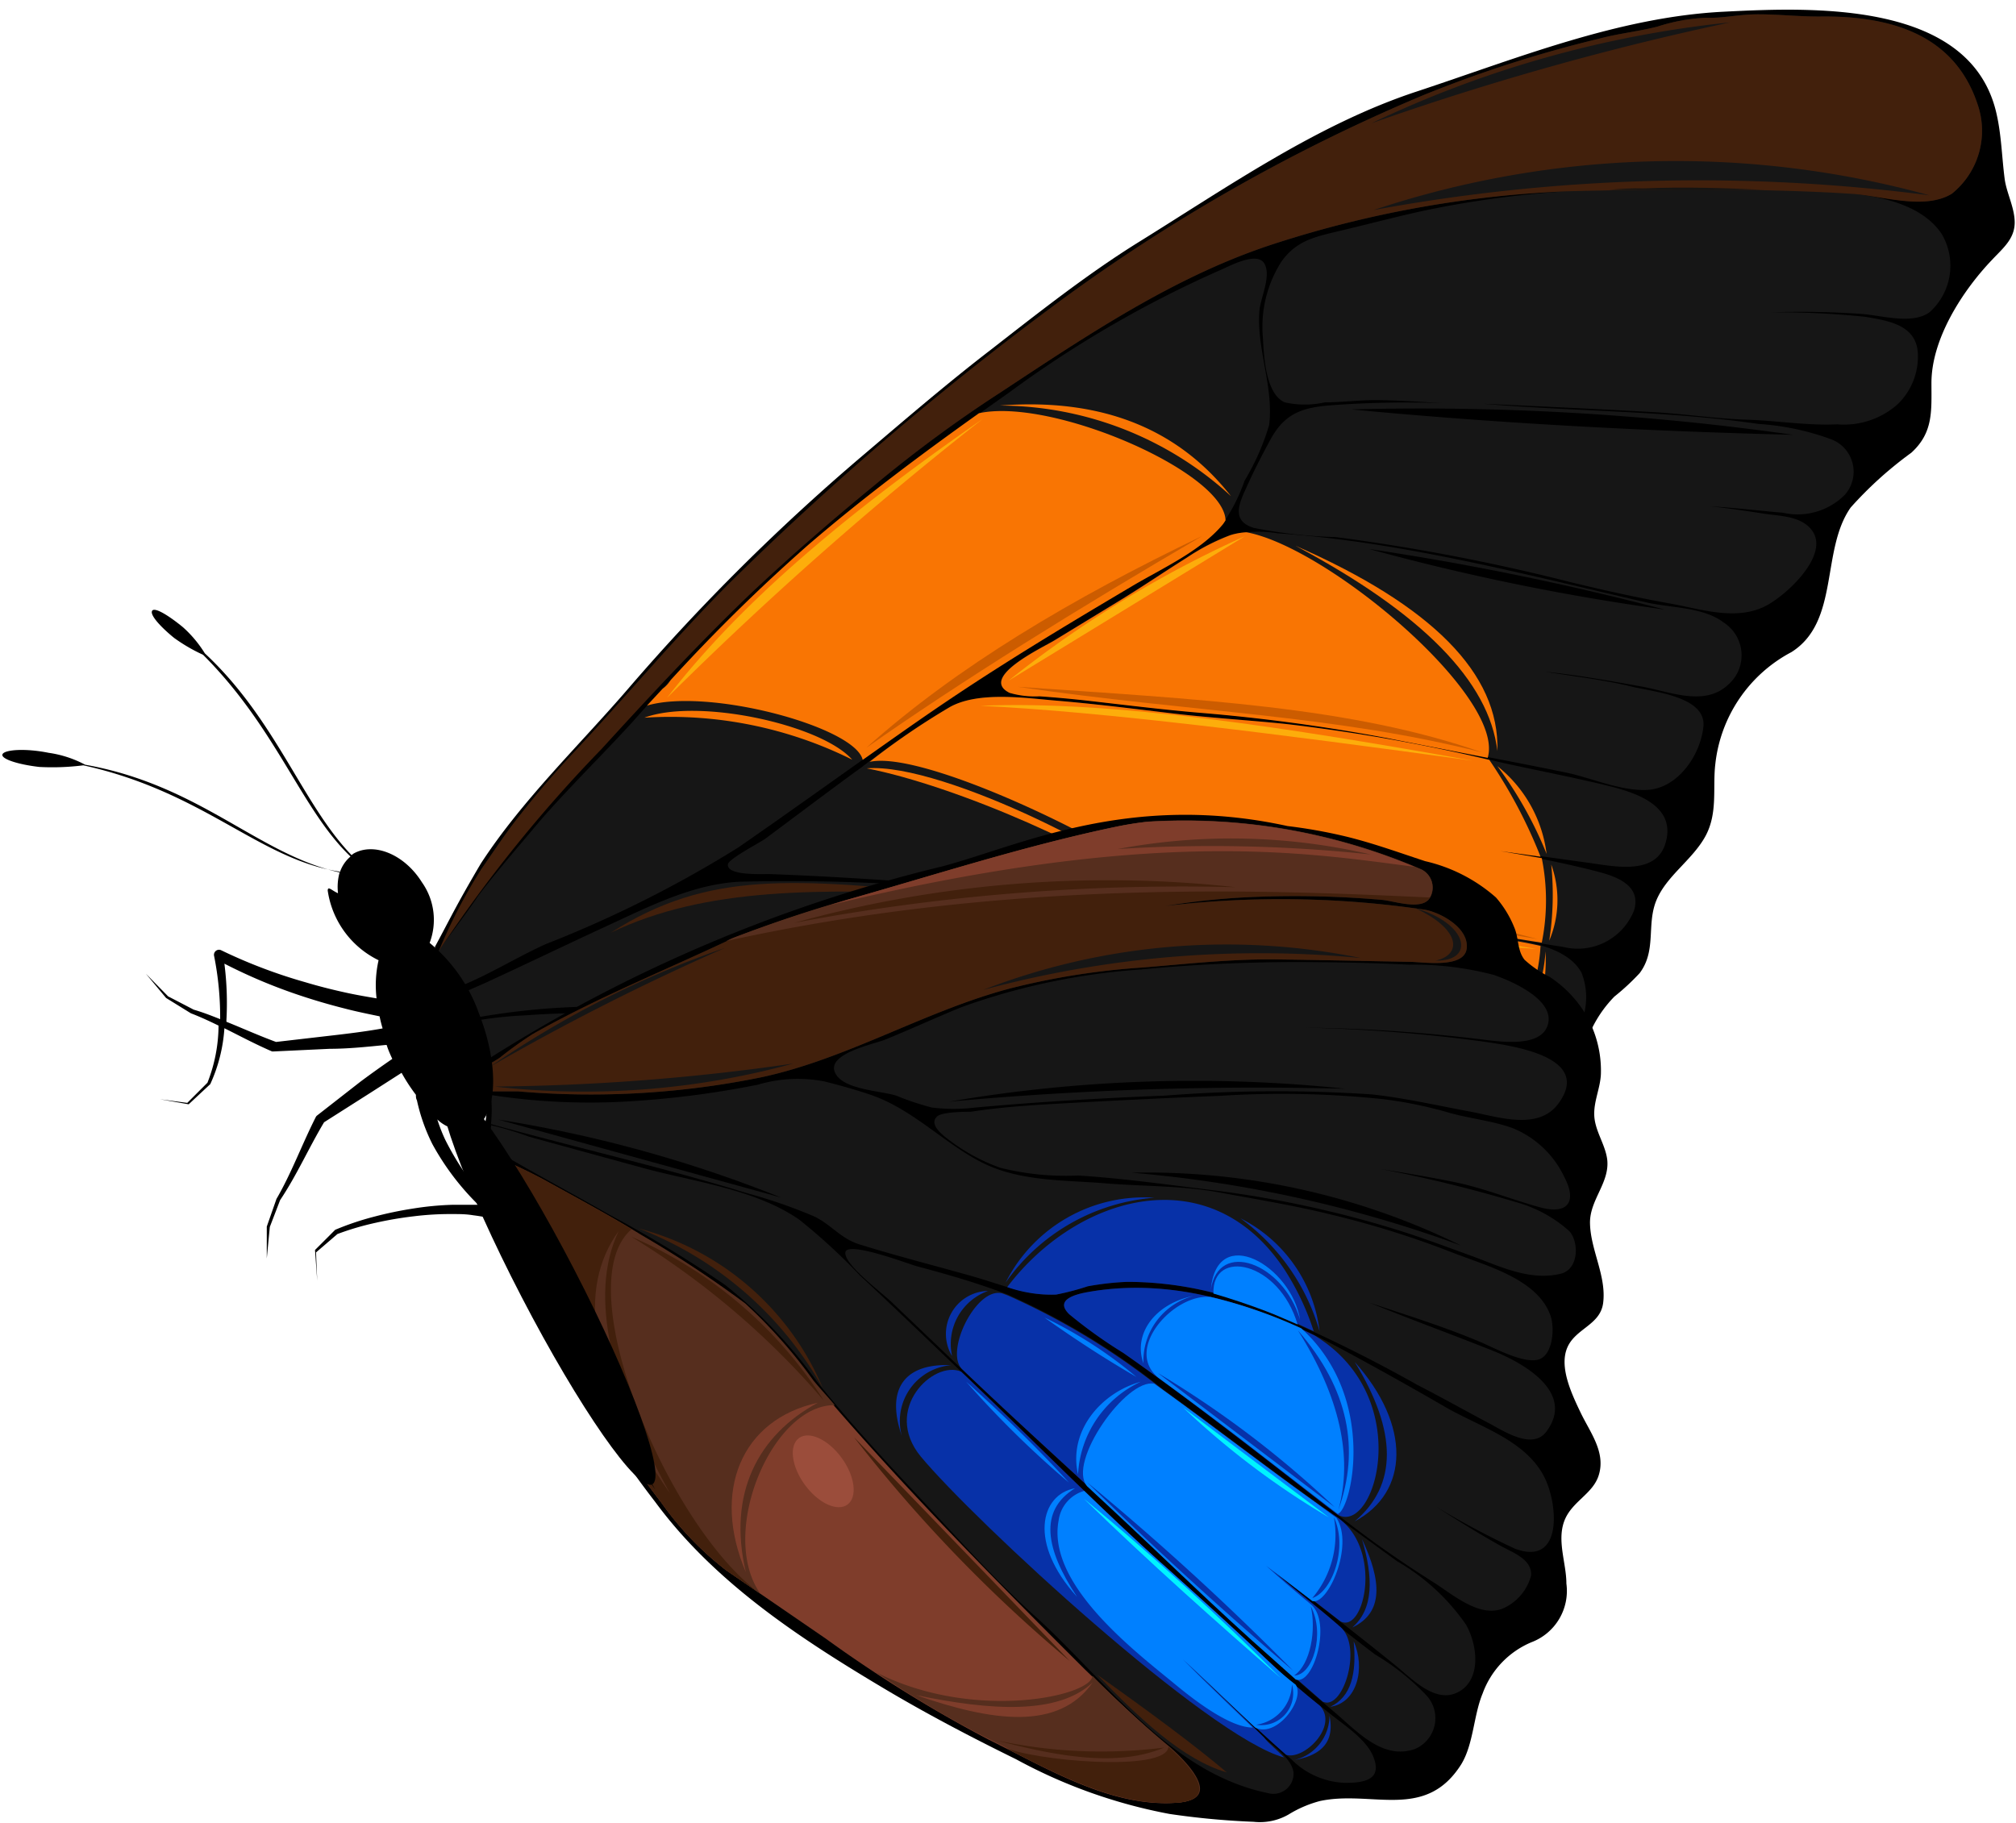 <svg xmlns="http://www.w3.org/2000/svg" viewBox="-0.13 -0.48 99.9 90.356"><defs><radialGradient id="a" cx="68.71" cy="100.33" r="2.73" gradientTransform="rotate(12.57 491.117 121.528)" gradientUnits="userSpaceOnUse"><stop offset=".57" stop-color="#161412"/><stop offset=".8" stop-color="#161412"/><stop offset="1" stop-color="#161412"/></radialGradient></defs><title>Depositphotos_102901012_19</title><g data-name="Layer 2"><g data-name="—ÎÓÈ_1"><path d="M99.7 10.4c-.05-.69-.4-1.35-.49-2-.14-1.07-.16-2.16-.4-3.22C97.56-.48 89.64-.12 85.29.1 80.07.36 75 2.43 70.06 4.06s-9.42 4.77-13.83 7.5c-2.5 1.56-4.88 3.44-7.23 5.27-2.16 1.66-4.23 3.44-6.3 5.2A105 105 0 0 0 31 33.65c-2.4 2.79-5.26 5.52-7.31 8.68-1.26 2.14-1.49 2.68-2.27 4.12a11.36 11.36 0 0 1 .44 6.34c11.62-1 31.26 6.91 37.19 7.72 1.34.18 2.68.42 4 .48 4.26.2 9.5-.22 12.48-3.63a10.07 10.07 0 0 0 2.23-3.91 22.91 22.91 0 0 1 .87-2.68 6 6 0 0 1 1.24-1.86 11.46 11.46 0 0 0 1.25-1.16c.85-1.13.33-2.4.83-3.61s1.78-2 2.42-3.16.36-2.43.5-3.59a7.15 7.15 0 0 1 3.77-5.55c2.4-1.51 1.45-5.06 2.94-7.17a18.88 18.88 0 0 1 3-2.71c1.1-1 1-2.07 1-3.46 0-2.18 1.53-4.56 3-6.1.58-.62 1.19-1.09 1.12-2z"/><path d="M62.28 14.91c.06-.65.58-1.67.26-2.3s-1.55 0-2.12.26A55.16 55.16 0 0 0 49.84 19c-3.4 2.39-6.74 4.83-9.9 7.54a101.1 101.1 0 0 0-8.7 8.73c-1.52 1.67-3.13 3.23-4.61 4.93-1 1.2-2.08 2.43-3.05 3.7-.62.94-1.84 2.51-2 2.77a5.28 5.28 0 0 1 .75 1.86c1.59-.58 3.07-1.54 4.61-2.23a57.87 57.87 0 0 0 9.5-4.77c3.26-2.25 6.45-4.59 9.72-6.82s6.52-4.21 9.84-6.18c1.46-.86 3.32-1.7 4.42-3a8.56 8.56 0 0 0 1.12-2.18 12 12 0 0 0 1.22-2.76c.24-1.89-.64-3.81-.48-5.68z" fill="#161616"/><path d="M97.87 4.7C96.69 1.12 93.38.29 90 .34c-1 0-2-.11-3-.11s-1.71.2-2.58.17A9 9 0 0 0 82 .84c-.95.24-1.92.34-2.86.59a61.28 61.28 0 0 0-8.77 2.82 87.79 87.79 0 0 0-18.5 10.58 149.82 149.82 0 0 0-15.8 13.54c-2.71 2.71-5.17 5.67-7.79 8.47a45.34 45.34 0 0 0-3.07 3.63c-.53.71-1 1.43-1.52 2.17a3.35 3.35 0 0 1-.05 1 87 87 0 0 1 6-7.06c2.41-2.64 4.85-5.27 7.43-7.74 2-1.88 4-3.61 6.12-5.35A65.94 65.94 0 0 1 49.4 19c4.31-2.84 8.67-5.8 13.62-7.4A54.12 54.12 0 0 1 77.53 9a49.54 49.54 0 0 0-7.28 1c-1.3.29-2.59.63-3.89.94s-2.24.48-3 1.56a6 6 0 0 0-.91 3.74c.05.9.12 2.79 1.08 3.22a4.58 4.58 0 0 0 2 0c.8 0 1.59-.1 2.39-.11 1.16 0 2.32.09 3.47.15a51.14 51.14 0 0 0-5.2.08c-1.56.1-2.56.27-3.34 1.68-.42.77-.83 1.56-1.19 2.36s-.82 1.7.33 2.06a23.83 23.83 0 0 0 4.08.46 99.26 99.26 0 0 1 11.62 2.23c1.64.4 3.27.76 4.93 1.06 1.5.27 3.23.86 4.69.15 1-.48 3.25-2.52 2.36-3.76-.53-.73-1.58-.72-2.37-.84s-1.81-.28-2.72-.37c1.21.07 2.42.22 3.63.32a3.3 3.3 0 0 0 3.09-.9 1.72 1.72 0 0 0-.64-2.72 12.76 12.76 0 0 0-3.66-.78c-4.5-.66-9.11-.61-13.64-1 2.84.13 5.68.26 8.52.42 1.52.09 3 .32 4.55.37s3 .3 4.48.23a4 4 0 0 0 3-1 3.28 3.28 0 0 0 1-2.4c0-1.5-1.4-1.73-2.62-1.93a41.56 41.56 0 0 0-4.7-.22 43.51 43.51 0 0 1 4.53.08c1 .07 2.48.54 3.36-.08a3.09 3.09 0 0 0 .61-3.88c-.92-1.39-2.84-1.83-4.39-2 1.48.11 3.54.81 4.89 0a4 4 0 0 0 1.28-4.42z" fill="#161616"/><path d="M85.28 30.37c-1-.77-2.64-.72-3.85-1-6-1.38-12.09-3-18.26-3.42a6 6 0 0 0-2.33.08 10.5 10.5 0 0 0-2.17 1.12c-1.1.69-2.17 1.42-3.28 2.1l-3.28 2c-.59.36-3.76 1.84-2.22 2.6a4.52 4.52 0 0 0 1.48.17q1.29.09 2.58.24c1.76.2 3.52.42 5.29.57a89.13 89.13 0 0 1 9.24 1.24c3 .58 6 1.12 9 1.74 1.24.26 2.7.92 4 .86 1.54-.07 2.66-1.74 2.8-3.14V36v-.47c.15-1.53-2.61-1.73-3.63-2-1.38-.33-2.81-.49-4.21-.72 1.61.17 3.2.45 4.8.74 1.38.25 3.09 1 4.26-.09a1.93 1.93 0 0 0-.22-3.09z" fill="#161616"/><path d="M79.49 38.45c-1.79-.44-3.6-.77-5.4-1.18a89.1 89.1 0 0 0-10.51-1.87c-1.86-.19-3.72-.3-5.58-.52s-3.81-.47-5.72-.63c-1.57-.13-3.89-.48-5.32.3a43.33 43.33 0 0 0-4.4 3c-1.6 1.16-3.18 2.36-4.77 3.54-.24.18-1.83 1-1.85 1.27-.06.58 1.73.47 2.08.48 7 .26 14 1 21 1.47 4.22.3 8.41.71 12.61 1.25 1.9.25 3.8.6 5.7.89a3 3 0 0 0 3.51-1.8c.38-1.22-.82-1.67-1.72-1.91-1.63-.43-3.29-.74-4.94-1.07l4.54.63c1.25.18 3.28.59 3.7-1.06.5-1.84-1.58-2.46-2.93-2.79z" fill="#161616"/><path d="M72.18 45.83c-3.64-.42-7.3-.85-11-1.12-2.28-.17-4.58-.24-6.84-.43-2.07-.17-4.11-.49-6.19-.64a94.72 94.72 0 0 0-11.65-.42c-2.3.12-4.45 1.22-6.51 2.17s-4 1.89-6 2.81c-.5.23-1.07.46-1.62.73a7.69 7.69 0 0 1 .07 1.22 35.87 35.87 0 0 1 4.59-.65c8.05-.58 16 1.48 23.72 3.31a110.11 110.11 0 0 0 14.65 2.43 44.87 44.87 0 0 0 6.24 0c2.3-.1 4.4-.06 5.6-2.35a15.87 15.87 0 0 0 .88-2.46 3.32 3.32 0 0 0 .12-2.7c-.94-1.73-4.36-1.73-6.06-1.9z" fill="#161616"/><path d="M72.9 55.58a111.36 111.36 0 0 1-12.44-.67c-4.28-.63-8.5-1.39-12.73-2.33-7.23-1.6-14.33-3.3-21.79-2.74a19.76 19.76 0 0 0-3.44.45 8.76 8.76 0 0 1-.2 1.59c0 .17-.08.34-.13.51h.05a46.37 46.37 0 0 1 10.17.61 91.58 91.58 0 0 1 12.71 3.11c4.4 1.28 8.73 3 13.23 3.86-.34-.07-1-.21 0 0a29.16 29.16 0 0 0 5.62.69A35.14 35.14 0 0 0 69.5 60a9.26 9.26 0 0 0 4.87-2c.34-.33 1.16-1.12 1.12-1.66-.07-.91-1.93-.73-2.59-.76z" fill="#161616"/><path d="M48.38 20c-2.89 2.06-5.73 4.18-8.43 6.5a86.31 86.31 0 0 0-6.84 6.72l-.11.15a1.35 1.35 0 0 1-.29.28l-.78.84c3.05-.9 10.32 1.06 10.69 2.69 1.19-.84 2.37-1.68 3.57-2.5 3.2-2.19 6.49-4.16 9.83-6.14 1.46-.86 3.32-1.7 4.42-3 .06-.07.11-.15.16-.23-.06-2.39-8.6-6.1-12.22-5.31z" fill="#f97503"/><path d="M61.64 25.9a3.08 3.08 0 0 0-.79.14 10.5 10.5 0 0 0-2.17 1.12c-1.1.69-2.17 1.42-3.28 2.1l-3.28 2c-.59.36-3.76 1.84-2.22 2.6a4.52 4.52 0 0 0 1.48.17q1.29.09 2.58.24c1.76.2 3.52.42 5.29.57a89.13 89.13 0 0 1 9.24 1.24l5.1 1c.9-3.01-7.9-10.43-11.95-11.18z" fill="#f97503"/><path d="M74.21 41.7l2 .28a24.39 24.39 0 0 0-2.54-4.8 86.53 86.53 0 0 0-10.09-1.78c-1.86-.19-3.72-.3-5.58-.52s-3.81-.47-5.72-.63c-1.57-.13-3.89-.48-5.32.3a36 36 0 0 0-4 2.73c3.06-.69 15.12 5.46 15.54 7h.54c4.22.3 8.41.71 12.61 1.25 1.54.2 3.08.47 4.62.71a10.57 10.57 0 0 0 0-4.19z" fill="#f97503"/><path d="M72.18 45.83c-3.64-.42-7.3-.85-11-1.12l-2.31-.14c4.8 4.31 16.77 11.09 17.34 1.83a25.24 25.24 0 0 0-4.03-.57z" fill="#f97503"/><path d="M90 .34c-1 0-2-.11-3-.11s-1.71.2-2.58.17A9 9 0 0 0 82 .84c-.95.24-1.92.34-2.86.59a61.28 61.28 0 0 0-8.77 2.82 87.79 87.79 0 0 0-18.5 10.58 149.8 149.8 0 0 0-15.8 13.54c-2.71 2.71-5.17 5.67-7.79 8.47a45.35 45.35 0 0 0-3.07 3.63c-.53.71-1 1.43-1.52 2.17a26.21 26.21 0 0 0-2.07 4 69.64 69.64 0 0 1 8.06-10c2.41-2.64 4.85-5.27 7.43-7.74 2-1.88 4-3.61 6.12-5.35A65.94 65.94 0 0 1 49.4 19c4.31-2.84 8.67-5.8 13.62-7.4A54.11 54.11 0 0 1 77.53 9c3.58-.09 9.47-.18 14.16.13 1.48.11 3.54.81 4.89 0a4 4 0 0 0 1.29-4.43C96.69 1.12 93.38.29 90 .34z" fill="#42200c"/><path d="M79.58 8.93h7.73c-2-.09-4-.16-6-.07-.56-.02-1.15.02-1.73.07z" fill="url(#a)"/><path d="M67.94 9.93a88.66 88.66 0 0 1 27.54-.73 47.35 47.35 0 0 0-27.54.73z" fill="#161616"/><path d="M85.6.63a54 54 0 0 0-17.77 5 142.92 142.92 0 0 1 17.77-5z" fill="#161616"/><path d="M88.73 21.07a131.34 131.34 0 0 0-21.9-1.26c7 .67 14.32 1.07 21.9 1.26z"/><path d="M67.72 26.73a114.37 114.37 0 0 0 14.64 3 137.83 137.83 0 0 0-14.64-3z"/><path d="M69.08 55.07c-7.19-.83-14.68-2-22.38-3.51a94.53 94.53 0 0 0 22.38 3.51z"/><path d="M47.47 43.86c-8.28-.8-12.47-1.22-17.34 1.89 4.7-2.27 10.37-2.19 17.34-1.89z" fill="#42200c"/><path d="M69.14 50.92a34 34 0 0 1-10.23-5.84 18.48 18.48 0 0 0 10.23 5.84z" fill="#f97503"/><path d="M71.59 51.32c3.66.37 5-1.45 4.87-4.65-.24 3.08-1.7 4.82-4.87 4.65z" fill="#f97503"/><path d="M74.07 37.49a19.5 19.5 0 0 1 2.44 4.35 6.61 6.61 0 0 0-2.44-4.35z" fill="#f97503"/><path d="M76.64 46.14a5.18 5.18 0 0 0 .1-3.77 14.92 14.92 0 0 1-.1 3.77z" fill="#f97503"/><path d="M64.07 26.57q9.4 5 10 10.17c.12-3.84-3.27-7.22-10-10.17z" fill="#f97503"/><path d="M49.41 19.62a17 17 0 0 1 11.46 4.49c-2.55-3.25-6.27-4.89-11.46-4.49z" fill="#f97503"/><path d="M42.82 37.6c4.39.85 11.92 4.13 14.72 6.49-1-1.68-10.92-6.8-14.72-6.49z" fill="#f97503"/><path d="M31.8 35.09a20.2 20.2 0 0 1 10.3 2.08c-1.54-1.75-7.65-3.07-10.3-2.08z" fill="#f97503"/><path d="M72.84 37.22c-9.09-1.63-17.85-3-24.39-2.72 5.99.28 14.88 1.41 24.39 2.72z" fill="#fdad0b"/><path d="M76 46.55a130 130 0 0 0-16.19-1.67c4.92.69 10.4 1.22 16.19 1.67z" fill="#fdad0b"/><path d="M49.84 33.26l11.71-7.16a54.5 54.5 0 0 0-11.71 7.16z" fill="#fdad0b"/><path d="M48.57 20.28c-6.22 4.32-11.8 8.82-15.65 13.83a178.82 178.82 0 0 1 15.65-13.83z" fill="#fdad0b"/><path d="M50.31 33.56c8.59 1.26 15.69 1.39 23 3.25-6.46-2.27-14.14-2.64-23-3.25z" fill="#cc5c00"/><path d="M58.7 44c6.28.47 12.05 1.16 17.36 2.06A60 60 0 0 0 58.7 44z" fill="#cc5c00"/><path d="M42.8 36.58c4.74-3.33 10.43-6.86 16.65-10.5-6.45 3.09-12.19 6.5-16.65 10.5z" fill="#cc5c00"/><path d="M78.24 49.47a5.83 5.83 0 0 0-1.57-1.53 5.31 5.31 0 0 1-1.25-.85c-.37-.46-.28-1.06-.51-1.6A5.21 5.21 0 0 0 74 44a8 8 0 0 0-3.51-1.8c-1.31-.43-2.62-.91-4-1.24a25.37 25.37 0 0 0-2.82-.5c-7.86-1.72-13.33 1-17.11 2a74.58 74.58 0 0 0-22.92 9.82 5.4 5.4 0 0 1-.59 5 44.61 44.61 0 0 0 2.46 5.55c.73 1.29 1.68 2.9 2.35 4.22a50.1 50.1 0 0 0 4.48 6.91c2.89 3.92 7 6.65 11.13 9.12 2.2 1.32 4.45 2.5 6.75 3.63a25.8 25.8 0 0 0 7.6 2.71 38.86 38.86 0 0 0 4.17.39 2.85 2.85 0 0 0 1.73-.36 5.75 5.75 0 0 1 1.56-.67c2.58-.55 5.22 1 7-1.82.61-1 .61-2.43 1.06-3.51a4.37 4.37 0 0 1 2.42-2.54A2.72 2.72 0 0 0 77.49 78c0-1-.47-2.09-.11-3.08s1.44-1.35 1.72-2.31c.34-1.13-.44-2.11-.9-3.07s-1.07-2.26-.67-3.22 1.63-1.12 1.78-2.21c.18-1.35-.64-2.66-.65-4 0-1.15 1-2 .85-3.15-.11-.78-.65-1.45-.64-2.26 0-.65.3-1.28.33-1.94a5.51 5.51 0 0 0-.96-3.29z"/><path d="M70.5 44.61a48.8 48.8 0 0 0-12.88-.19 36.33 36.33 0 0 1 3.82-.42 49.9 49.9 0 0 1 6.93.12c.63.06 2.07.58 2.4-.18a1 1 0 0 0-.45-1.32 29.58 29.58 0 0 0-13.58-2.37c-.5.06-1 .14-1.49.24-4.53.94-9 2.39-13.45 3.65-1.89.54-3.74 1.16-5.55 1.85-3.36 1.6-6.75 2.95-10 4.79l-.23.15c-.46.31-.92.64-1.37 1-.15.11-.41.25-.66.41a8.49 8.49 0 0 1 .25 1.27h1.31a42.25 42.25 0 0 0 12.1-.71c4.23-.92 8-3.24 12.19-4.37a36.24 36.24 0 0 1 6.66-1.06c2.23-.18 4.41-.43 6.65-.4s4.39.08 6.58.12c.64 0 2.7.35 2.82-.66s-1.26-1.77-2.05-1.92z" fill="#161616"/><path d="M73.9 47.84a15.5 15.5 0 0 0-4.2-.51c-1.44-.07-2.87-.11-4.31-.12a81.5 81.5 0 0 0-9 .36 32.74 32.74 0 0 0-8.86 1.86c-1.28.52-2.53 1.1-3.81 1.62-.58.23-3 .71-2.44 1.69.42.78 2.21.84 3 1.08a13.07 13.07 0 0 0 1.77.59 8.82 8.82 0 0 0 2.15 0c3.14-.28 6.25-.47 9.4-.59a71.18 71.18 0 0 1 10.25-.06c1.64.18 3.25.55 4.86.85 1.41.26 3.47 1 4.45-.49 1.58-2.3-2.57-2.8-3.94-3a78.23 78.23 0 0 0-8.72-.67A79.18 79.18 0 0 1 73 51c.88.09 3.2.55 3.57-.69s-1.8-2.17-2.67-2.47z" fill="#161616"/><path d="M74.85 55.44c-1-.37-2.15-.48-3.2-.78a20.78 20.78 0 0 0-3.2-.66 47.87 47.87 0 0 0-8.11-.17q-4 .16-8.06.39c-1.45.08-2.88.18-4.31.4-.27 0-1.49 0-1.69.26-.38.39.33.92.65 1.16a9.3 9.3 0 0 0 2.52 1.36 13.47 13.47 0 0 0 3.85.38c2.26.14 4.53.47 6.77.74a53 53 0 0 1 8.63 1.83c1.38.41 2.73.92 4.08 1.41s2.92 1.29 4.49.87c.83-.26.85-1.54.37-2.09A6.57 6.57 0 0 0 75 59.1a67.73 67.73 0 0 0-6.75-1.65c1.24.2 2.49.41 3.72.66 1.44.3 2.78.85 4.19 1.24s1.87-.27 1.23-1.49a4.85 4.85 0 0 0-2.54-2.42z" fill="#161616"/><path d="M71.85 61.6a45.76 45.76 0 0 0-6-1.88c-1.81-.45-3.71-.76-5.55-1.1s-3.75-.3-5.62-.45c-2-.17-4.21-.08-6.08-1s-3.41-2.61-5.5-3.36c-.77-.27-1.58-.49-2.36-.69a6.94 6.94 0 0 0-3.32.16 46.58 46.58 0 0 1-6.85.85 32.14 32.14 0 0 1-6.37-.34 7.1 7.1 0 0 1 0 1.44c4.21 1.17 8.49 2.13 12.67 3.42a25.73 25.73 0 0 1 3.33 1.15c.85.4 1.32 1.1 2.25 1.39 1.86.58 3.76 1.06 5.63 1.59 1.28.36 2.78 1 4.13.9a12.87 12.87 0 0 0 1.56-.41 14 14 0 0 1 1.95-.22 17.35 17.35 0 0 1 6.92 1.45 71.82 71.82 0 0 1 7.47 3.66c1.19.61 2.36 1.27 3.55 1.9.72.38 2.15 1.34 2.84.41 1.43-1.92-1.07-3.37-2.64-4-2-.8-4.1-1.56-6.13-2.39 1.87.63 3.8 1.22 5.61 2 .68.3 2 1 2.73.83s.85-1.49.65-2.13c-.6-1.87-3.22-2.53-4.87-3.18z" fill="#161616"/><path d="M71.52 69.27q-2.57-1.49-5.19-2.9c-3.83-2.06-8.13-3.59-12.52-2.82-.7.12-1.69.4-.95 1.11a23.64 23.64 0 0 0 2.67 1.91c2 1.4 3.91 2.84 5.83 4.31s4.06 3.18 6.12 4.72c1.1.82 2.24 1.59 3.41 2.33.91.57 2.24 1.75 3.4 1.33a2.47 2.47 0 0 0 1.45-1.65c.06-.8-.88-1.13-1.46-1.45-1.8-1-3.52-2.15-5.25-3.26a40.78 40.78 0 0 0 5.9 3.37c2.37.9 2.16-2.13 1.49-3.5-.92-1.87-3.2-2.52-4.9-3.5z" fill="#161616"/><path d="M69.09 76.89l-4.11-3c-2.53-1.81-5-3.73-7.51-5.54a35.16 35.16 0 0 0-7.69-4.68c-1.46-.56-3-1-4.5-1.4-.42-.12-3.48-1.28-3.52-.67s1.74 1.93 2.29 2.45l3.49 3.33c2.36 2.26 4.79 4.46 7.19 6.68 2.74 2.54 5.41 5.18 8.22 7.65 1 .91 2.05 1.82 3.1 2.71s2.34 2.35 3.94 1.78a1.66 1.66 0 0 0 .56-2.66A12 12 0 0 0 68 81.51c-1.83-1.39-3.64-2.85-5.35-4.4 2.15 1.61 4.27 3.25 6.36 4.94.84.68 2 1.94 3.14 1.32s.94-2.33.36-3.34a10.55 10.55 0 0 0-3.42-3.14z" fill="#161616"/><path d="M62.78 81.9c-1.66-1.56-3.32-3.08-5-4.59-3.37-3-6.54-6.24-9.8-9.35-1.83-1.75-3.65-3.51-5.5-5.23a29.63 29.63 0 0 0-3-2.76c-2.17-1.51-5.19-1.87-7.73-2.56l-5.65-1.55a16.68 16.68 0 0 0-1.89-.57 5.62 5.62 0 0 1-.21 1 12.65 12.65 0 0 0 1.14.66c1.62.94 3.27 1.82 4.89 2.75a62.88 62.88 0 0 1 5.77 3.5 23.89 23.89 0 0 1 4.56 4.8c1.73 2.17 3.65 4.21 5.54 6.23 1.7 1.82 3.39 3.7 5.24 5.37 3.53 3.18 6.67 7.79 11.57 8.79a1 1 0 0 0 1.26-1c-.06-.7-1-1.32-1.49-1.78-1.32-1.3-2.68-2.57-4-3.89 1.8 1.67 3.54 3.41 5.39 5a3.92 3.92 0 0 0 2.67 1.16c.93 0 1.88-.15 1.36-1.35-.4-.92-1.67-1.67-2.41-2.31-.92-.71-1.83-1.5-2.71-2.32z" fill="#161616"/><path d="M53.63 82.26C49 77.64 44.41 73 40.18 68a25 25 0 0 0-3.37-3.84 54.24 54.24 0 0 0-5.15-3.4c-1.52-.94-3.1-1.78-4.67-2.65-.74-.41-1.51-.77-2.28-1.12a6.89 6.89 0 0 0-.84-.33 3.93 3.93 0 0 1-.43.79c0 .12.05.23.09.35.54 1.19 1.1 2.53 1.65 4 .75 1.42 1.59 2.8 2.35 4.24A55.43 55.43 0 0 0 32.65 74a15.61 15.61 0 0 0 3.2 3.34l4.94 3.39a66 66 0 0 0 8.06 5c2.85 1.4 6.1 3.41 9.4 3.13 2.24-.19.26-2.13-.52-2.8-1.41-1.22-2.73-2.48-4.1-3.8z" fill="#161616"/><path d="M49.78 63.31a6.63 6.63 0 0 0 2.43.37 12.88 12.88 0 0 0 1.56-.41 14 14 0 0 1 1.95-.22 17.35 17.35 0 0 1 6.92 1.45c.79.3 1.57.64 2.33 1a12.85 12.85 0 0 0-1.41-3c-3.69-5.67-10.29-3.79-13.78.81z" fill="#0731a8"/><path d="M53.81 63.55c-.7.12-1.69.4-.95 1.11a23.64 23.64 0 0 0 2.67 1.91c2 1.4 3.91 2.84 5.83 4.31 1.61 1.23 3.2 2.48 4.8 3.71C68 75.64 70.07 68.77 65 65.7c-3.46-1.7-7.29-2.84-11.19-2.15z" fill="#0731a8"/><path d="M65 73.94c-2.53-1.81-5-3.73-7.51-5.54a35.16 35.16 0 0 0-7.69-4.68l-.24-.09c-1.29-.4-2.92 2.91-2 3.76 2.36 2.26 4.79 4.46 7.19 6.68 2.74 2.54 5.41 5.18 8.22 7.65l2.44 2.13c1 .5 2-2.7.89-3.69s-2.48-2-3.67-3.09q1.85 1.39 3.67 2.81c1.18.6 2.1-3.54-.12-5.13z" fill="#0731a8"/><path d="M62.78 81.9c-1.65-1.56-3.32-3.08-5-4.59-3.37-3-6.54-6.24-9.8-9.35l-.48-.46c-1.37-.59-3.93 1.87-2 4.21 2.67 3.21 14.24 13.9 18 14.91-.33-.36-.77-.69-1-1-1.32-1.3-2.68-2.57-4-3.89 1.7 1.58 3.36 3.23 5.1 4.76.88.28 2.6-1.41 1.69-2.42-.85-.68-1.7-1.41-2.51-2.17z" fill="#0731a8"/><path d="M60 63.63c.9.26 1.78.56 2.6.87.53.2 1 .42 1.57.66-.93-3.16-4.25-3.78-4.17-1.53z" fill="#0080ff"/><path d="M59.86 63.8c-1.8-.19-4.33 2.58-2.59 4q2.06 1.5 4.09 3.05c1.6 1.23 3.19 2.47 4.8 3.7.67-.19 2-5.75-1.81-9.2a23.78 23.78 0 0 0-4.49-1.55z" fill="#0080ff"/><path d="M65 73.94c-2.53-1.81-5-3.73-7.51-5.54l-.42-.3c-1.38-.3-4.34 3.9-3.33 5.08l1 .93c2.74 2.54 5.41 5.18 8.22 7.65l1.12 1c.89.3 1.78-2.82.77-3.71-.76-.63-1.51-1.27-2.24-1.93.77.58 1.53 1.17 2.29 1.75.77.22 2.08-2.74 1.2-4.12z" fill="#0080ff"/><path d="M62.78 81.9c-1.65-1.56-3.32-3.08-5-4.59-1.42-1.26-2.81-2.57-4.18-3.9a1.76 1.76 0 0 0-1.27 1.46c-.59 3.08 3.55 6.31 5.62 8 .83.69 2.77 2.27 4 2.27-1.16-1.12-2.33-2.23-3.46-3.38 1.2 1.11 2.38 2.26 3.58 3.38 1.08.54 2.5-1.43 2-2.13-.47-.36-.89-.73-1.29-1.11z" fill="#0080ff"/><path d="M70.5 44.61a48.8 48.8 0 0 0-12.88-.19 36.33 36.33 0 0 1 3.82-.42 49.9 49.9 0 0 1 6.93.12c.63.06 2.07.58 2.4-.18a1 1 0 0 0-.45-1.32 29.58 29.58 0 0 0-13.58-2.37c-.5.06-1 .14-1.49.24-4.53.94-9 2.39-13.45 3.65-1.89.54-3.74 1.16-5.55 1.85-3.36 1.6-6.75 2.95-10 4.79l-.23.15c-.46.31-.92.64-1.37 1-.15.11-.41.25-.66.41a8.49 8.49 0 0 1 .25 1.27h1.31a42.25 42.25 0 0 0 12.1-.71c4.23-.92 8-3.24 12.19-4.37a36.24 36.24 0 0 1 6.66-1.06c2.23-.18 4.41-.43 6.65-.4s4.39.08 6.58.12c.64 0 2.7.35 2.82-.66s-1.26-1.77-2.05-1.92z" fill="#42200c"/><path d="M70.31 42.61a29.58 29.58 0 0 0-13.58-2.37c-.5.06-1 .14-1.49.24-4.53.94-9 2.39-13.45 3.65-1.93.55-3.81 1.19-5.66 1.9l-.27.13c14.09-3.1 26.76-2.53 34.85-2.16l.05-.07a1 1 0 0 0-.45-1.32z" fill="#562e1e"/><path d="M55.24 40.48c-4.53.94-9 2.39-13.45 3.65l-.76.24c16-3.85 23.48-2.6 28.93-1.89a29.59 29.59 0 0 0-13.24-2.23c-.49.05-.99.13-1.48.23z" fill="#7f3d2b"/><path d="M53.63 82.26C49 77.64 44.41 73 40.18 68a25 25 0 0 0-3.37-3.84 54.24 54.24 0 0 0-5.15-3.4c-1.52-.94-3.1-1.78-4.67-2.65-.74-.41-1.51-.77-2.28-1.12a6.89 6.89 0 0 0-.84-.33 3.93 3.93 0 0 1-.43.79c0 .12.05.23.09.35.54 1.19 1.1 2.53 1.65 4 .75 1.42 1.59 2.8 2.35 4.24A55.43 55.43 0 0 0 32.65 74a15.61 15.61 0 0 0 3.2 3.34l4.94 3.39a66 66 0 0 0 8.06 5c2.85 1.4 6.1 3.41 9.4 3.13 2.24-.19.26-2.13-.52-2.8-1.41-1.22-2.73-2.48-4.1-3.8z" fill="#7f3d2b"/><path d="M54 82.57c0 1-5.84 2.3-10.7-.16a50 50 0 0 0 5.6 3.31c2.85 1.4 6.1 3.41 9.4 3.13 2.24-.19.26-2.13-.52-2.8-1.35-1.12-2.6-2.27-3.78-3.48z" fill="#562e1e"/><path d="M49.58 86.09c2.67 1.36 5.66 3 8.68 2.77 2.21-.19.32-2.07-.49-2.77-.08 1.3-6.86.68-8.19 0z" fill="#42200c"/><path d="M36.81 64.13a54.24 54.24 0 0 0-5.15-3.4c-1.52-.94-3.1-1.78-4.67-2.65-.74-.41-1.51-.77-2.28-1.12a6.89 6.89 0 0 0-.84-.33 3.93 3.93 0 0 1-.43.79c0 .12.05.23.09.35.54 1.19 1.1 2.53 1.65 4 .75 1.42 1.59 2.8 2.35 4.24A55.43 55.43 0 0 0 32.65 74a15.61 15.61 0 0 0 3.2 3.34l1.7 1.17c-2.11-3 .59-9.39 3.69-9.35-.35-.41-.72-.81-1.06-1.22a25 25 0 0 0-3.37-3.81z" fill="#562e1e"/><path d="M31.17 60.44c-1.37-.82-2.78-1.59-4.18-2.36-.74-.41-1.51-.77-2.28-1.12a6.89 6.89 0 0 0-.84-.33 3.93 3.93 0 0 1-.43.79c0 .12.05.23.09.35.54 1.19 1.1 2.53 1.65 4 .75 1.42 1.59 2.8 2.35 4.24A55.43 55.43 0 0 0 32.65 74a15.61 15.61 0 0 0 3.2 3.34l1.7 1.17c-4.55-3.28-9.62-15.3-6.38-18.07z" fill="#42200c"/><path d="M31.51 60.4a17.78 17.78 0 0 1 9.13 7.91 13.64 13.64 0 0 0-9.13-7.91z" fill="#42200c"/><path d="M60.66 87.36c-1.6-1.36-3.91-3.06-6.42-4.84 2.13 2.21 4.27 4.22 6.42 4.84z" fill="#42200c"/><path d="M31.15 60.81a40 40 0 0 1 9.54 8.12 21.19 21.19 0 0 0-9.54-8.12z" fill="#42200c"/><path d="M36.83 77.44c-.92-3.89.6-6.8 3.57-8.4-3.79.82-5.28 4.39-3.57 8.4z" fill="#7f3d2b"/><path d="M45.26 83.53c3.75 1.3 7.06 1.8 8.76-.63-1.7 1.61-5.02 1.41-8.76.63z" fill="#7f3d2b"/><ellipse cx="40.66" cy="72.44" rx="1.13" ry="2.04" transform="rotate(-36.05 40.662 72.434)" fill="#9b4d3b"/><path d="M33.07 73.53c-2.82-5.1-4.1-9.74-2.54-13-2.06 2.84-1.53 7.13 2.54 13z" fill="#562e1e"/><path d="M57.56 86.13a24.66 24.66 0 0 1-8.37-.37c3.1.82 6.07 1.35 8.37.37z" fill="#42200c"/><path d="M61.1 43.49a58.24 58.24 0 0 0-21.88 1.77 103.34 103.34 0 0 1 21.88-1.77z" fill="#42200c"/><path d="M39.18 52.23a108.66 108.66 0 0 1-14.8 1.14 39.25 39.25 0 0 0 14.8-1.14z" fill="#161616"/><path d="M48.59 48.58A52.66 52.66 0 0 1 67.3 47a33.41 33.41 0 0 0-18.71 1.58z" fill="#161616"/><path d="M35.79 46.5a48.49 48.49 0 0 0-11.62 5.88 120.06 120.06 0 0 1 11.62-5.88z" fill="#161616"/><path d="M67.8 41.87a30.48 30.48 0 0 0-12.55-.27 73.89 73.89 0 0 1 12.55.27z" fill="#562e1e"/><path d="M70 44.53c2.27 1.05 2.33 2.32 1 2.6 2 .04 1.64-1.85-1-2.6z" fill="#161616"/><path d="M66.55 53.48a71.86 71.86 0 0 0-19.65.64 167.8 167.8 0 0 1 19.65-.64z"/><path d="M55.95 57.64a62.71 62.71 0 0 1 16.32 3.61 35.23 35.23 0 0 0-16.32-3.61z"/><path d="M44.56 70.69A2.78 2.78 0 0 1 47 67.18c-2.21-.1-3.28 1.08-2.44 3.51z" fill="#0731a8"/><path d="M38.57 58.87a64.68 64.68 0 0 0-14-3.86z"/><path d="M32.34 73.34c-3-5.21-5.91-10.48-8.64-15.82a71 71 0 0 0 8.64 15.82z"/><path d="M47.05 66.73a2.79 2.79 0 0 1 1.78-3.23 2.13 2.13 0 0 0-1.78 3.23z" fill="#0731a8"/><path d="M49.7 63.09a9.94 9.94 0 0 1 7.37-4.21 7.68 7.68 0 0 0-7.37 4.21z" fill="#0731a8"/><path d="M65.26 65.5a7.23 7.23 0 0 0-3.92-5.6 10.52 10.52 0 0 1 3.92 5.6z" fill="#0731a8"/><path d="M67 74.92c2.71-1.44 2.8-4.77 0-7.9 2.12 3.45 2.13 6.11 0 7.9z" fill="#0731a8"/><path d="M66.88 80.18c1.57-.73 1.45-2.33.48-4.38.56 1.89.59 3.46-.48 4.38z" fill="#0731a8"/><path d="M65.79 84.11c1.34-.19 1.75-1.93 1.16-3.24.15 1.56-.11 2.75-1.16 3.24z" fill="#0731a8"/><path d="M64 86.75c1.47-.25 2-1 1.75-2.2a2.26 2.26 0 0 1-1.75 2.2z" fill="#0731a8"/><path d="M53.24 78.66c-1.56-2.36-1.91-4.26-.1-5.38-1.72.31-2.32 2.72.1 5.38z" fill="#0080ff"/><path d="M53.29 72.6A5.37 5.37 0 0 1 56.4 68c-1.93.53-3.61 2.41-3.11 4.6z" fill="#0080ff"/><path d="M52.88 81.84L42.19 70.75a71.94 71.94 0 0 0 10.69 11.09z" fill="#42200c"/><path d="M56.53 67.09A3.34 3.34 0 0 1 59 63.75c-1.84.37-3 1.83-2.47 3.34z" fill="#0080ff"/><path d="M59.87 63.44c.37-2.51 3.58-1.35 4.42 1.47-.43-2.65-4.13-4.8-4.42-1.47z" fill="#0080ff"/><path d="M66.19 74.36c1.08-3 .52-6-2-8.9q3.1 4.94 2 8.9z" fill="#0731a8"/><path d="M64.9 78.72c1-.32 1.77-2.52 1.07-4a4.85 4.85 0 0 1-1.07 4z" fill="#0731a8"/><path d="M64 82.56c.92 0 1.55-2.07.82-3.44.28 1.17 0 2.88-.82 3.44z" fill="#0731a8"/><path d="M62.12 85a1.58 1.58 0 0 0 1.77-2 2.07 2.07 0 0 1-1.77 2z" fill="#0731a8"/><path d="M66 74.21a49.81 49.81 0 0 0-8.75-6.64z" fill="#0731a8"/><path d="M63.95 82.32A135.7 135.7 0 0 0 53.76 73q4.98 4.88 10.19 9.32z" fill="#0731a8"/><path d="M65.73 74.73l-7.23-5.45a40 40 0 0 0 7.23 5.45z" fill="#00f3ff"/><path d="M63.34 82.69c-3-3-6.23-6-9.77-8.9 3.3 3.21 6.59 6.13 9.77 8.9z" fill="#00f3ff"/><path d="M52.84 73c-1.45-1.6-3.18-3.29-5.09-5a48.85 48.85 0 0 0 5.09 5z" fill="#0080ff"/><path d="M56.18 67.76a21.45 21.45 0 0 0-4.55-2.94q2.3 1.64 4.55 2.94z" fill="#0080ff"/><ellipse cx="27.02" cy="63.11" rx="1.47" ry="11.23" transform="rotate(-27.41 27.032 63.114)"/><path d="M24.46 59.53A13.71 13.71 0 0 1 21.93 56a8.12 8.12 0 0 1-.39-1 1.83 1.83 0 0 0 1.73.46c1.23-.48 1.39-3 .35-5.67a8 8 0 0 0-2.46-3.54 3.22 3.22 0 0 0-.38-3c-.88-1.41-2.4-2-3.4-1.42l-.09.07c-2.45-2.54-3.73-6.7-7.27-10a5.87 5.87 0 0 0-1.09-1.3c-.72-.59-1.4-1-1.52-.81s.36.75 1.08 1.34a8.41 8.41 0 0 0 1.44.84c3.66 3.65 4.88 7.69 7.31 10a1.7 1.7 0 0 0-.53.79c-4.06-.9-6.9-4.32-12.62-5.34a5.49 5.49 0 0 0-1.81-.59c-1.14-.23-2.15-.16-2.28.06s.69.51 1.81.64A12.18 12.18 0 0 0 4 37.45c6 1.32 8.72 4.67 12.71 5.27a2.69 2.69 0 0 0-.09 1.07c-.3-.13-.51-.38-.51-.13a4.57 4.57 0 0 0 2.52 3.45 5.6 5.6 0 0 0-.1 1.89c-.47-.08-.94-.16-1.41-.26Q16 48.5 15 48.2a25.59 25.59 0 0 1-4.16-1.58.25.25 0 0 0-.36.28 15.52 15.52 0 0 1 .3 3.13c-.43-.17-.86-.34-1.31-.47L8.2 48.9l-1.1-1.12 1 1.2 1.23.76c.47.18.92.39 1.37.61a7.82 7.82 0 0 1-.55 2.83l-1 1L7.8 54l1.42.25 1.07-1a7.86 7.86 0 0 0 .7-2.77c.78.39 1.55.8 2.36 1.15h.1l2.76-.13c.92 0 1.85-.1 2.77-.19h.05l.05.15c.07.19.15.37.23.54q-.8.55-1.58 1.13l-2.14 1.67a.22.22 0 0 0-.07.08c-.69 1.36-1.2 2.77-1.95 4.06l-.48 1.37v1.58l.15-1.56.51-1.33c.83-1.24 1.43-2.61 2.18-3.86l2.28-1.45 1.56-1a8.92 8.92 0 0 0 .71 1.09c0 .09 0 .18.05.27a9.14 9.14 0 0 0 .77 2.18 12.83 12.83 0 0 0 2.27 3h-1.25a15.07 15.07 0 0 0-2 .19 18.72 18.72 0 0 0-1.95.41 13.91 13.91 0 0 0-1.89.64l-1 1 .11 1.53-.06-1.41 1.06-.91a13.71 13.71 0 0 1 1.86-.55 18.4 18.4 0 0 1 1.93-.33 14.66 14.66 0 0 1 1.94-.11c.32 0 .64 0 1 .06a8.39 8.39 0 0 1 .94.17.25.25 0 0 0 .24-.42zm-8.23-8.68l-2.68.31c-.82-.3-1.64-.67-2.46-1v-.08a15.43 15.43 0 0 0-.1-2.8 26.47 26.47 0 0 0 3.76 1.58q1.08.36 2.19.64c.57.15 1.16.27 1.74.39q.06.3.15.6c-.83.15-1.72.26-2.6.36z"/></g></g></svg>